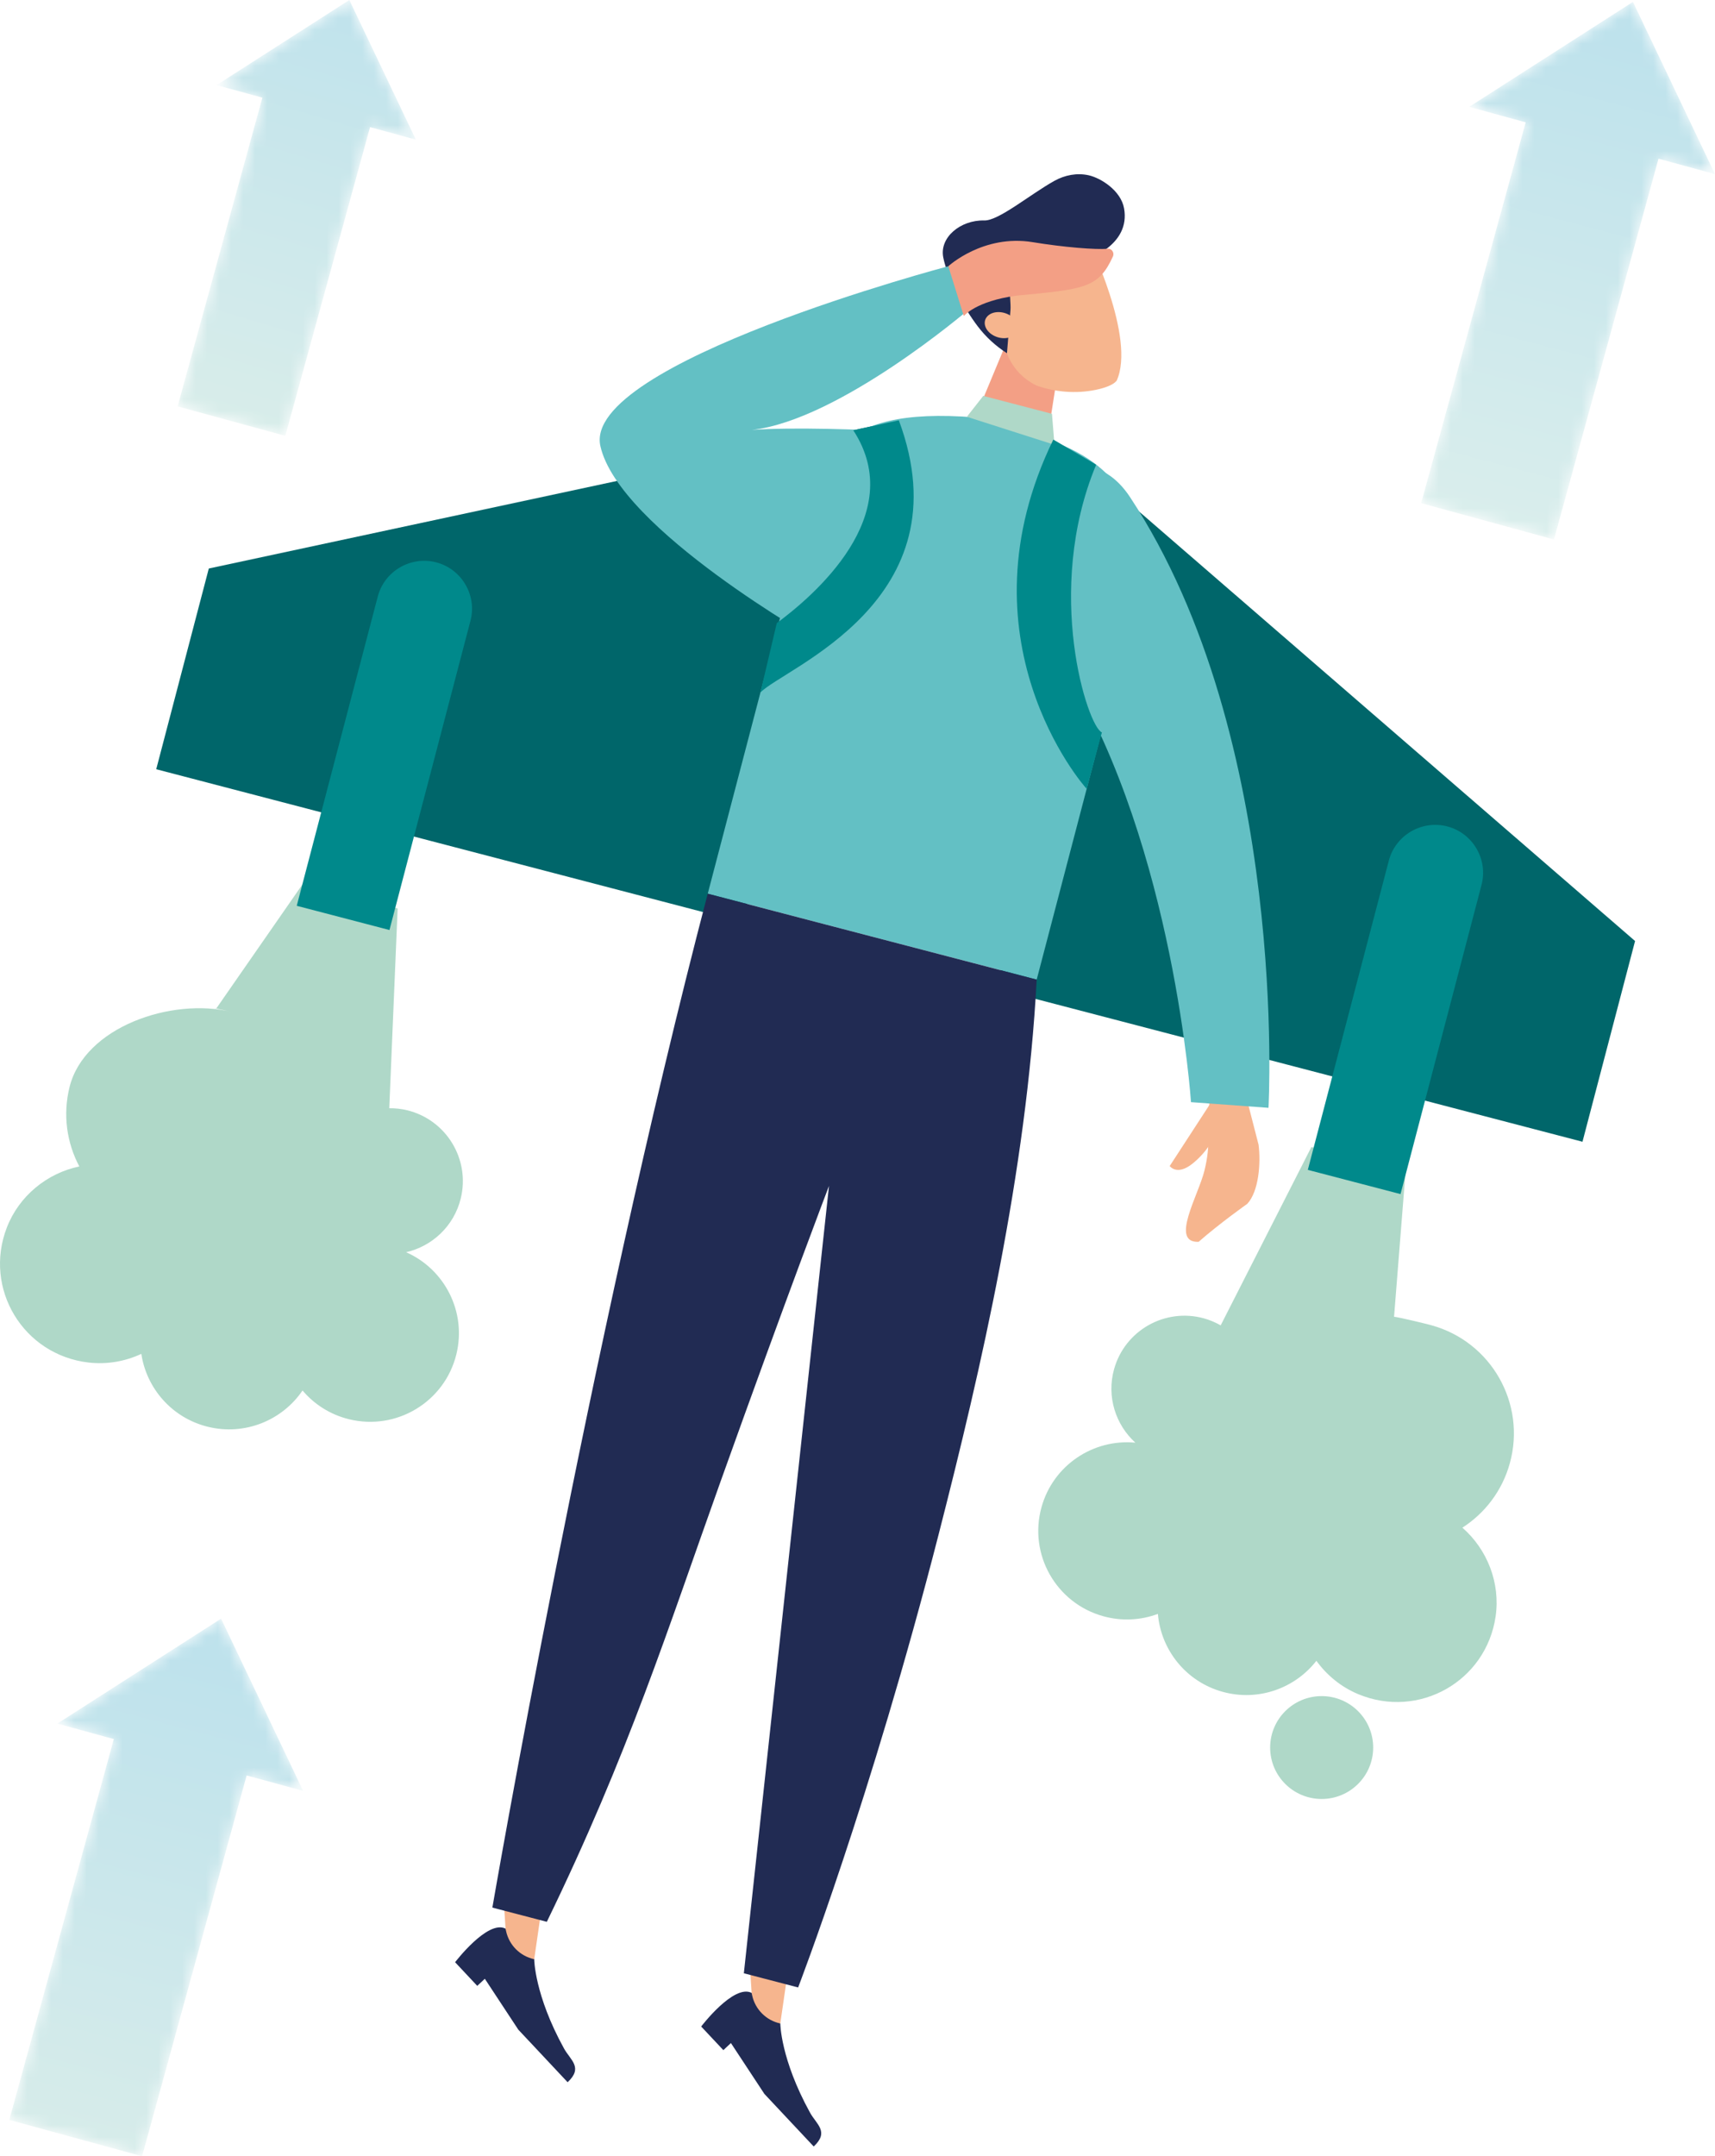 <?xml version="1.0" encoding="UTF-8"?>
<svg width="144px" height="181px" viewBox="0 0 144 181" version="1.1" xmlns="http://www.w3.org/2000/svg" xmlns:xlink="http://www.w3.org/1999/xlink">
    <title>illus-dashboard-get-started-1379760440</title>
    <defs>
        <polygon id="path-1" points="14.417 -3.07862094e-14 3.269 7.144 7.117 8.197 1.54203766e-14 34.112 9.041 36.586 16.156 10.669 20.004 11.722"></polygon>
        <linearGradient x1="58.129%" y1="-9.252%" x2="38.67%" y2="110.65%" id="linearGradient-3">
            <stop stop-color="#BEE2EC" offset="0%"></stop>
            <stop stop-color="#DBEEEA" offset="100%"></stop>
        </linearGradient>
        <polygon id="path-4" points="4.032 8.811 8.777 10.109 1.54203766e-14 42.076 11.15 45.127 19.928 13.161 24.672 14.458 17.782 0"></polygon>
        <linearGradient x1="55.431%" y1="5.126%" x2="41.628%" y2="100.534%" id="linearGradient-6">
            <stop stop-color="#BEE2EC" offset="0%"></stop>
            <stop stop-color="#D7ECEA" offset="100%"></stop>
        </linearGradient>
        <polygon id="path-7" points="4.032 8.811 8.777 10.109 0 42.076 11.15 45.126 19.928 13.16 24.672 14.459 17.782 0"></polygon>
        <linearGradient x1="55.431%" y1="5.126%" x2="41.627%" y2="100.537%" id="linearGradient-9">
            <stop stop-color="#BEE2EC" offset="0%"></stop>
            <stop stop-color="#DAEEEC" offset="100%"></stop>
        </linearGradient>
    </defs>
    <g id="Page-2-Illustrations" stroke="none" stroke-width="1" fill="none" fill-rule="evenodd">
        <g id="PECOS-2.0-Illustrations-v31" transform="translate(-1004, -120)">
            <g id="Dashboard-Welcome-" transform="translate(985, 46)">
                <g id="How-to-get-started" transform="translate(19, 47)">
                    <g id="illus-dashboard-get-started-1379760440" transform="translate(0, 27)">
                        <g id="Group-144" transform="translate(0, 14.625)">
                            <path d="M95.331,106.477 C93.674,104.972 92.904,102.614 93.542,100.312 C94.446,97.051 97.825,95.139 101.091,96.041 C101.594,96.179 102.06,96.383 102.494,96.63 L110.108,81.664 C114.229,82.633 113.927,82.476 118.037,83.493 L117.052,95.906 C117.543,95.961 119.703,96.487 120.195,96.622 C125.216,98.008 128.161,103.195 126.772,108.207 C126.13,110.527 124.67,112.402 122.79,113.611 C124.873,115.43 125.99,118.242 125.579,121.064 C124.787,126.505 119.131,129.704 114.047,127.588 C112.609,126.989 111.407,126.001 110.531,124.786 C108.734,127.093 105.659,128.218 102.662,127.391 C99.571,126.538 97.478,123.863 97.222,120.849 C95.804,121.377 94.213,121.481 92.643,121.047 C88.677,119.953 86.351,115.856 87.448,111.898 C88.426,108.365 91.799,106.139 95.331,106.477" id="Fill-75" fill="#AFD8C8"></path>
                            <path d="M34.101,90.489 C36.284,89.987 38.112,88.307 38.684,85.988 C39.496,82.703 37.487,79.385 34.198,78.574 C33.691,78.449 33.185,78.398 32.685,78.402 L33.388,61.631 C29.318,60.462 29.66,60.473 25.577,59.351 L18.128,70.076 C17.672,69.883 19.971,70.445 19.475,70.324 C14.417,69.077 7.086,71.581 5.838,76.63 C5.26,78.968 5.613,81.315 6.659,83.288 C3.951,83.856 1.597,85.762 0.572,88.423 C-1.406,93.555 1.956,99.108 7.427,99.748 C8.975,99.929 10.507,99.655 11.867,99.023 C12.302,101.914 14.432,104.398 17.45,105.141 C20.563,105.908 23.702,104.599 25.402,102.096 C26.38,103.249 27.716,104.118 29.298,104.507 C33.293,105.491 37.33,103.056 38.316,99.068 C39.194,95.511 37.347,91.921 34.101,90.489" id="Fill-77" fill="#AFD8C8"></path>
                            <polygon id="Fill-79" fill="#00666A" points="73.25 21.147 17.532 33.097 13.117 49.946 62.336 62.798"></polygon>
                            <polygon id="Fill-81" fill="#00666A" points="93.458 26.423 137.288 64.366 132.873 81.216 83.654 68.364"></polygon>
                            <path d="M65.518,155.23 C65.518,155.23 65.532,158.212 68.016,162.719 C68.564,163.711 69.646,164.32 68.323,165.557 C66.729,163.858 64.181,161.141 64.181,161.141 L61.372,156.873 L60.736,157.468 L58.875,155.485 C58.875,155.485 61.607,151.894 63.11,152.663 C64.117,153.736 65.518,155.23 65.518,155.23" id="Fill-83" fill="#212B53"></path>
                            <path d="M66.038,151.641 L65.518,155.23 C64.336,154.976 63.413,154.055 63.156,152.876 L63.111,152.663 L62.908,149.508 L66.038,151.641 Z" id="Fill-85" fill="#F6B58E"></path>
                            <path d="M44.855,149.835 C44.855,149.835 44.869,152.817 47.353,157.323 C47.901,158.316 48.984,158.924 47.66,160.162 C46.066,158.463 43.518,155.746 43.518,155.746 L40.709,151.478 L40.073,152.073 L38.212,150.089 C38.212,150.089 40.944,146.499 42.448,147.268 C43.454,148.341 44.855,149.835 44.855,149.835" id="Fill-87" fill="#212B53"></path>
                            <path d="M45.375,146.246 L44.855,149.835 C43.673,149.58 42.75,148.66 42.494,147.48 L42.448,147.268 L42.245,144.113 L45.375,146.246 Z" id="Fill-89" fill="#F6B58E"></path>
                            <polygon id="Fill-91" fill="#F39F85" points="88.7 17.37 87.731 23.575 81.175 22.137 84.931 13.106"></polygon>
                            <path d="M91.983,18.104 C92.747,17.948 93.438,17.709 93.757,17.341 C95.406,13.739 91.36,5.518 91.36,5.518 L87.561,4.651 L83.557,8.238 L84.322,14.088 C84.527,15.65 85.533,17.006 87.034,17.741 C88.599,18.289 90.32,18.443 91.983,18.104" id="Fill-93" fill="#F6B58E"></path>
                            <path d="M84.845,11.404 C84.92,10.385 84.395,8.158 85.419,8.146 C86.165,8.138 88.67,7.804 89.507,7.657 C91.501,7.308 94.918,5.906 94.385,2.877 C94.119,1.362 92.418,0.314 91.417,0.09 C90.436,-0.131 89.406,0.068 88.527,0.559 C86.466,1.71 83.852,3.911 82.649,3.881 C80.627,3.832 78.878,5.317 79.198,6.97 C79.538,8.735 80.932,11.235 82.101,12.774 C82.777,13.664 83.606,14.424 84.55,15.026 L84.845,11.404 Z" id="Fill-95" fill="#212B53"></path>
                            <path d="M82.861,11.977 C83.236,11.508 84.082,11.436 84.748,11.818 C85.415,12.199 85.651,12.888 85.275,13.358 C84.9,13.828 84.055,13.9 83.388,13.518 C82.721,13.137 82.486,12.447 82.861,11.977" id="Fill-97" fill="#F6B58E"></path>
                            <path d="M84.946,20.974 C85.168,21.032 88.575,22.501 88.784,22.58 C101.189,27.294 93.923,43.054 93.82,41.753 L87.046,67.606 L59.425,60.394 L67.178,30.807 C68.901,24.231 69.673,19.442 81.898,20.414 C82.865,20.492 83.88,20.695 84.946,20.974" id="Fill-99" fill="#63C0C4"></path>
                            <path d="M87.046,67.606 C86.197,83.722 82.369,100.308 78.821,114.141 C73.106,136.423 67.015,152.206 67.015,152.206 L62.457,151.016 L69.607,84.924 C69.607,84.924 66.091,94.112 60.484,109.786 C56.083,122.085 52.774,132.589 45.914,146.696 C41.328,145.499 41.342,145.502 41.342,145.502 C41.342,145.502 49.429,98.543 59.425,60.394 C70.133,63.19 81.537,66.168 87.046,67.606" id="Fill-101" fill="#212B53"></path>
                            <polygon id="Fill-103" fill="#AFD8C8" points="88.329 20.113 82.559 18.606 81.184 20.361 88.54 22.714"></polygon>
                            <path d="M101.237,79.811 C101.366,80.137 101.702,81.29 101.136,83.62 C100.629,85.712 98.214,89.715 100.642,89.616 C102.425,88.053 104.727,86.427 104.727,86.427 C105.704,85.376 105.871,82.986 105.676,81.467 L104.485,76.842 C104.485,76.842 102.315,75.746 102.221,75.677 L101.549,76.417 C101.637,77.571 101.52,78.716 101.237,79.811" id="Fill-105" fill="#F6B58E"></path>
                            <path d="M101.958,80.83 C101.958,80.83 102.04,80.933 102.142,81.143 C102.35,80.913 102.569,80.697 102.794,80.49 C103.186,79.437 103.612,78.397 104.015,77.349 C103.337,77.193 102.384,76.971 102.319,76.944 L98.214,83.255 C98.214,83.255 98.803,84.078 100.07,83.098 C101.337,82.119 101.958,80.83 101.958,80.83" id="Fill-107" fill="#F6B58E"></path>
                            <path d="M89.656,41.817 C98.598,56.659 100.001,77.892 100.001,77.892 L106.509,78.368 C106.509,78.368 108.255,47.36 94.88,27.099 C90.305,20.168 81.404,28.121 89.656,41.817" id="Fill-109" fill="#63C0C4"></path>
                            <path d="M109.811,83.577 L116.613,57.616 C117.173,55.479 119.383,54.188 121.524,54.747 C123.664,55.306 124.958,57.512 124.398,59.649 L117.595,85.61 L109.811,83.577 Z" id="Fill-111" fill="#00898B"></path>
                            <path d="M24.916,61.41 L31.719,35.449 C32.279,33.313 34.489,32.022 36.629,32.581 C38.77,33.14 40.063,35.345 39.503,37.482 L32.701,63.443 L24.916,61.41 Z" id="Fill-113" fill="#00898B"></path>
                            <path d="M68.749,39.223 C68.749,39.223 51.964,29.78 50.411,22.819 C48.858,15.859 79.625,7.723 79.625,7.723 L81.292,11.395 C81.292,11.395 70.496,20.634 63.149,21.463 C70.025,20.982 84.699,22.192 84.699,22.192 L71.681,33.43 L68.749,39.223 Z" id="Fill-115" fill="#63C0C4"></path>
                            <path d="M79.625,7.723 C79.625,7.723 82.553,5.02 86.71,5.703 C89.303,6.13 92.069,6.352 92.989,6.253 C93.342,6.214 93.592,6.583 93.445,6.906 C92.23,9.571 91.081,9.644 85.34,10.192 C81.899,10.662 80.926,11.908 80.926,11.908 L79.625,7.723 Z" id="Fill-117" fill="#F39F85"></path>
                            <path d="M91.243,51.588 L92.521,46.853 C91.345,46.429 87.61,35.032 92.039,24.383 L88.443,22.275 C80.299,38.984 90.896,51.247 91.243,51.588" id="Fill-119" fill="#00898B"></path>
                            <path d="M63.847,43.508 C65.799,41.444 81.122,35.845 75.471,20.657 L71.644,21.491 C76.307,28.627 68.253,35.444 65.222,37.679 L63.847,43.508 Z" id="Fill-121" fill="#00898B"></path>
                            <path d="M115.299,132.068 C115.299,129.683 113.362,127.75 110.973,127.75 C108.584,127.75 106.648,129.683 106.648,132.068 C106.648,134.452 108.584,136.385 110.973,136.385 C113.362,136.385 115.299,134.452 115.299,132.068" id="Fill-123" fill="#AFD8C8"></path>
                        </g>
                        <g id="Group-147" transform="translate(14.915, -0)">
                            <mask id="mask-2" fill="white">
                                <use xlink:href="#path-1"></use>
                            </mask>
                            <g id="Clip-146"></g>
                            <polygon id="Fill-145" fill="url(#linearGradient-3)" mask="url(#mask-2)" points="14.417 -3.07862094e-14 3.269 7.144 7.117 8.197 1.54203766e-14 34.112 9.041 36.586 16.156 10.669 20.004 11.722"></polygon>
                        </g>
                        <g id="Group-150" transform="translate(0.781, 135.873)">
                            <mask id="mask-5" fill="white">
                                <use xlink:href="#path-4"></use>
                            </mask>
                            <g id="Clip-149"></g>
                            <polygon id="Fill-148" fill="url(#linearGradient-6)" mask="url(#mask-5)" points="4.032 8.811 8.777 10.109 1.54203766e-14 42.076 11.15 45.127 19.928 13.161 24.672 14.458 17.782 0"></polygon>
                        </g>
                        <g id="Group-153" transform="translate(119.328, 0.16)">
                            <mask id="mask-8" fill="white">
                                <use xlink:href="#path-7"></use>
                            </mask>
                            <g id="Clip-152"></g>
                            <polygon id="Fill-151" fill="url(#linearGradient-9)" mask="url(#mask-8)" points="4.032 8.811 8.777 10.109 0 42.076 11.15 45.126 19.928 13.16 24.672 14.459 17.782 0"></polygon>
                        </g>
                    </g>
                </g>
            </g>
        </g>
    </g>
</svg>